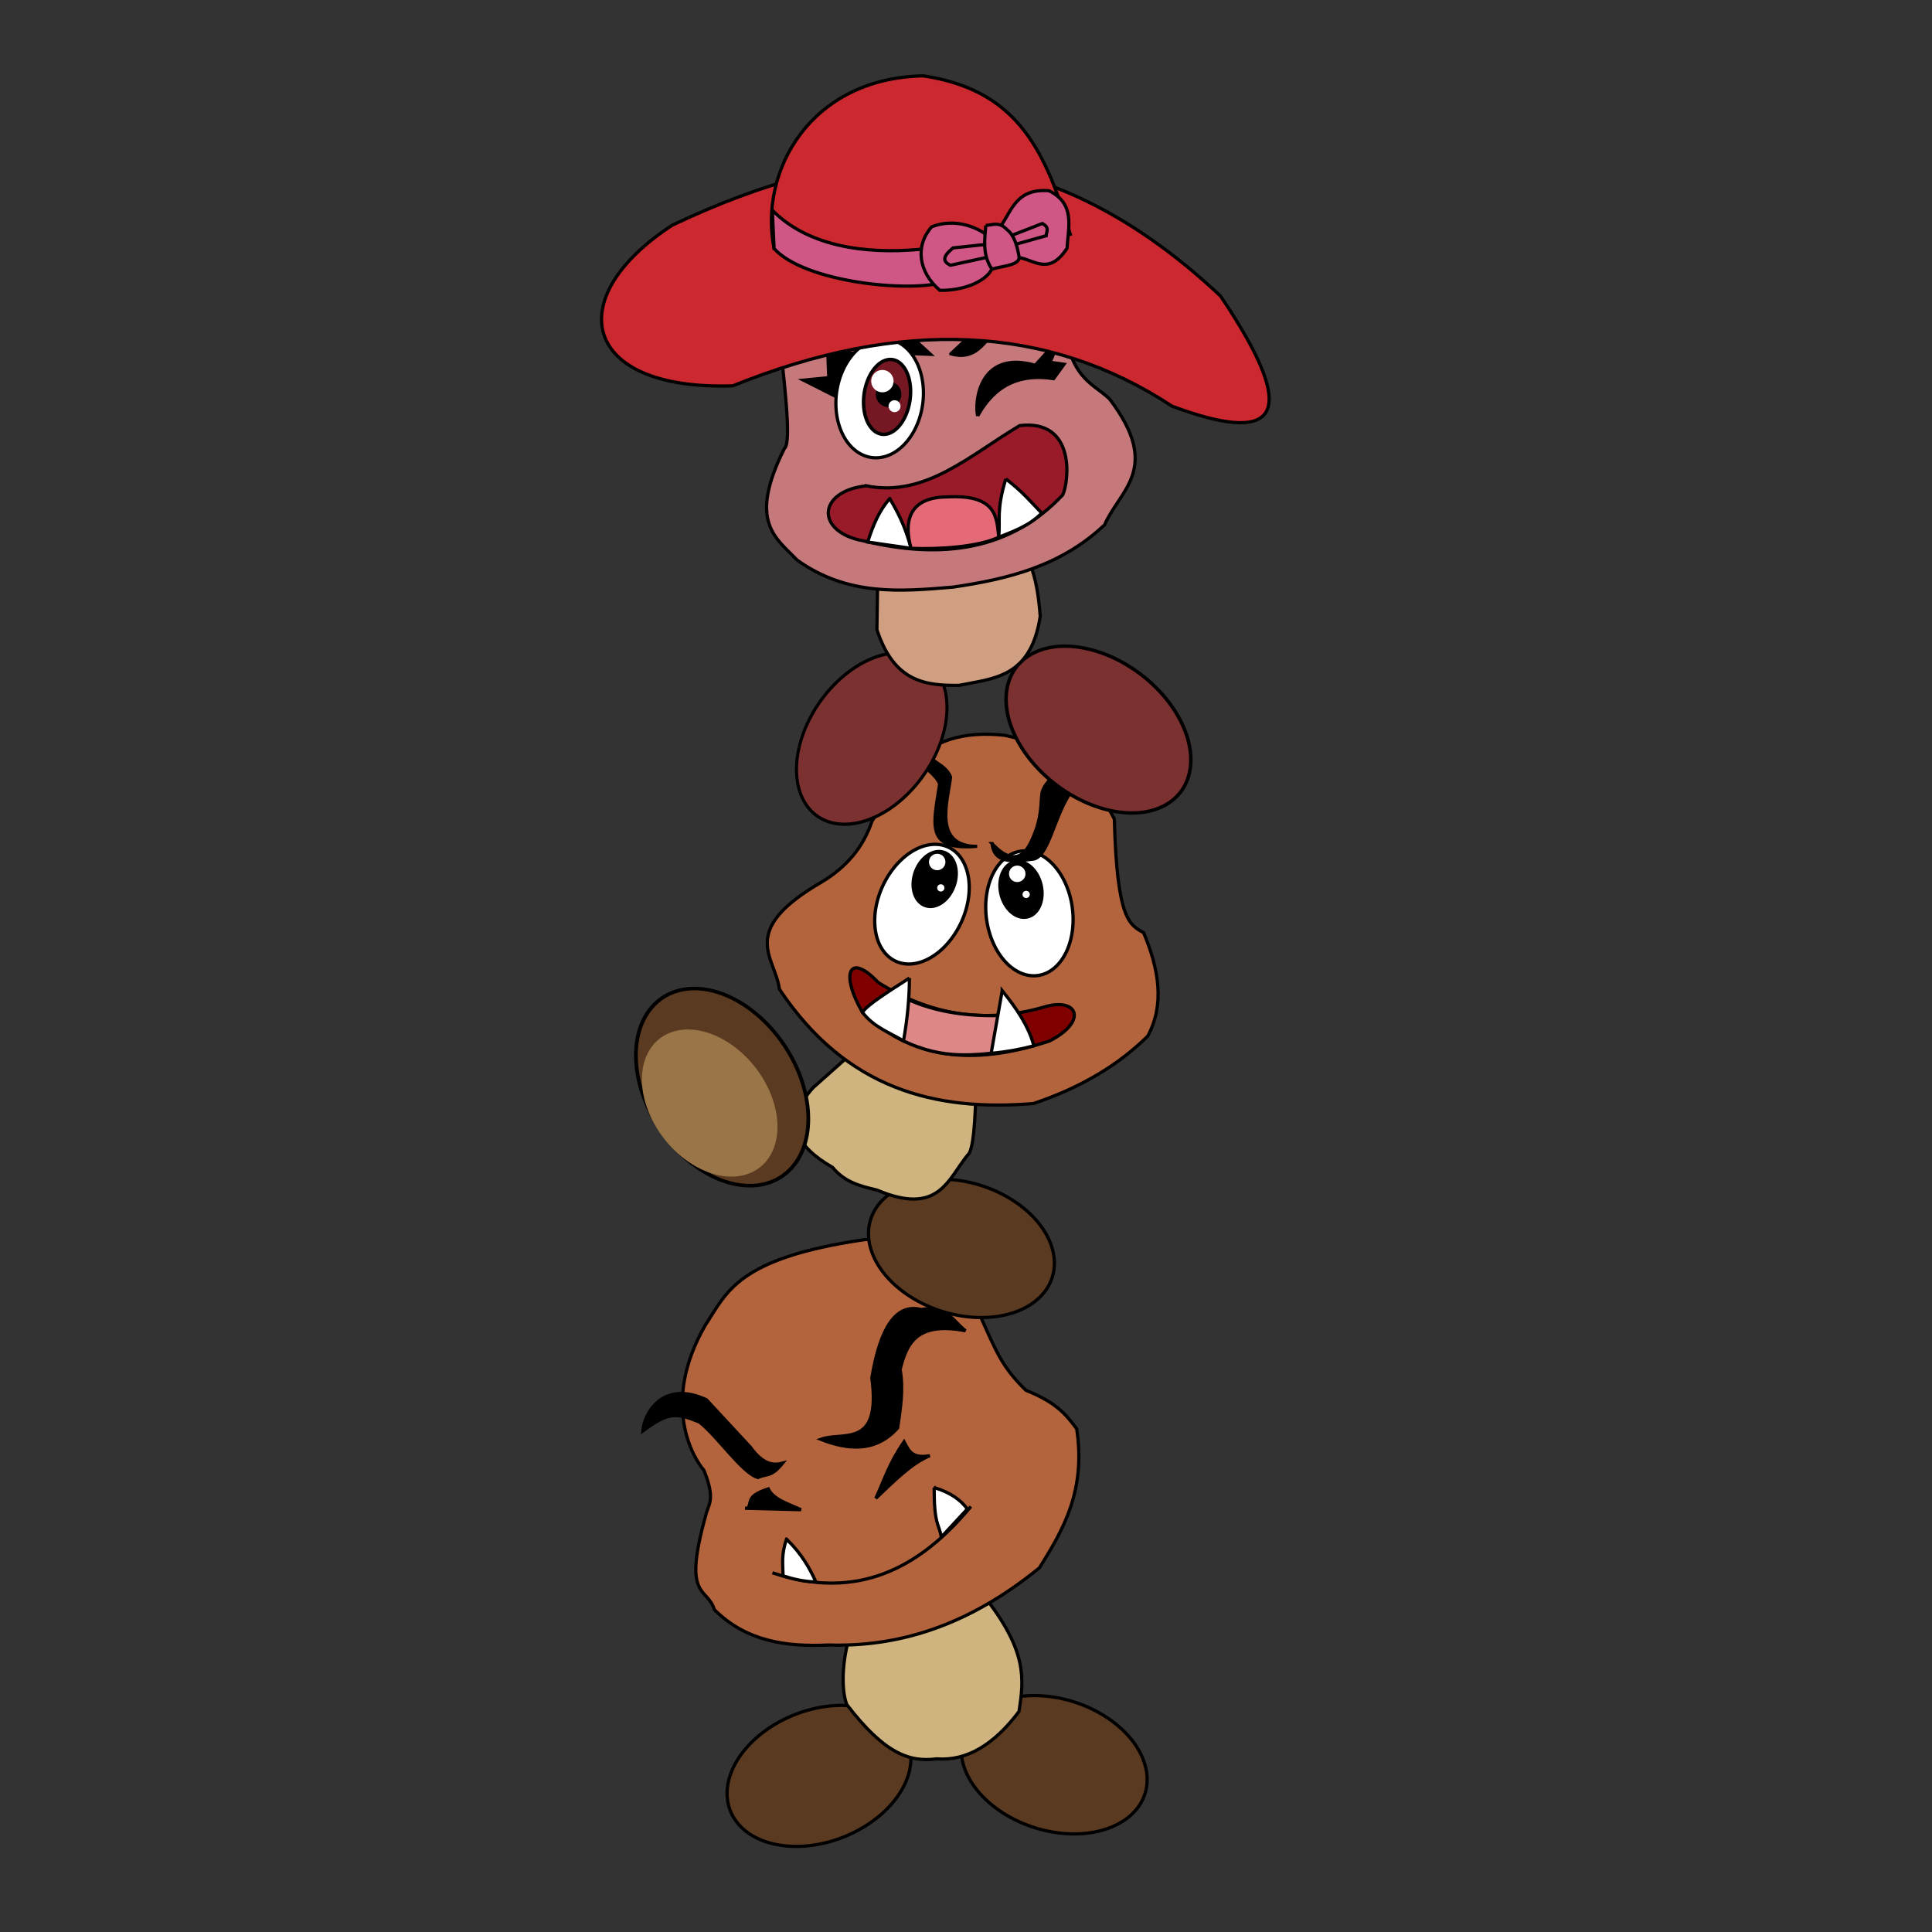 <?xml version="1.0" encoding="UTF-8" standalone="no"?>
<!-- Created with Inkscape (http://www.inkscape.org/) -->

<svg
   xmlns:dc="http://purl.org/dc/elements/1.1/"
   xmlns:cc="http://creativecommons.org/ns#"
   xmlns:rdf="http://www.w3.org/1999/02/22-rdf-syntax-ns#"
   xmlns:svg="http://www.w3.org/2000/svg"
   xmlns="http://www.w3.org/2000/svg"
   xmlns:sodipodi="http://sodipodi.sourceforge.net/DTD/sodipodi-0.dtd"
   xmlns:inkscape="http://www.inkscape.org/namespaces/inkscape"
   width="600"
   height="600"
   viewBox="0 0 600 600"
   version="1.1"
   id="svg8"
   inkscape:version="0.92.4 (5da689c313, 2019-01-14)"
   sodipodi:docname="g.svg">
  <rect x="0" y="0" width="600" height="600" fill="#333333" stroke="none"/>
  <defs
     id="defs2" />
  <sodipodi:namedview
     id="base"
     pagecolor="#ffffff"
     bordercolor="#666666"
     borderopacity="1.0"
     inkscape:pageopacity="0.0"
     inkscape:pageshadow="2"
     inkscape:zoom="1.7616667"
     inkscape:cx="300"
     inkscape:cy="300"
     inkscape:document-units="mm"
     inkscape:current-layer="layer1"
     showgrid="false"
     units="px"
     inkscape:window-width="1851"
     inkscape:window-height="1250"
     inkscape:window-x="532"
     inkscape:window-y="2"
     inkscape:window-maximized="0" />
  <g
     inkscape:label="Layer 1"
     inkscape:groupmode="layer"
     id="layer1"
     transform="translate(0,-138.25)">
    <g
       id="bottom-goomba">
      <path
         transform="rotate(17.78)"
         d="m 536.12,535.834 a 29.591,20.462 0 0 1 10.838,27.942 29.591,20.462 0 0 1 -40.404,7.508 29.591,20.462 0 0 1 -10.879,-27.935 29.591,20.462 0 0 1 40.393,-7.536"
         sodipodi:open="true"
         sodipodi:end="5.2339981"
         sodipodi:start="5.2359878"
         sodipodi:ry="20.4617"
         sodipodi:rx="29.590767"
         sodipodi:cy="553.55426"
         sodipodi:cx="521.32501"
         sodipodi:type="arc"
         id="path4529"
         style="opacity:1;fill:#5a3a21;fill-opacity:1;stroke:#000000;stroke-width:1.002;stroke-linecap:round;stroke-linejoin:round;stroke-miterlimit:4;stroke-dasharray:none;stroke-dashoffset:0;stroke-opacity:1" />
      <path
         transform="rotate(-21.405)"
         d="m -0.135,717.302 a 29.591,20.462 0 0 1 10.838,27.942 29.591,20.462 0 0 1 -40.404,7.508 29.591,20.462 0 0 1 -10.879,-27.935 29.591,20.462 0 0 1 40.393,-7.536"
         sodipodi:open="true"
         sodipodi:end="5.2339981"
         sodipodi:start="5.2359878"
         sodipodi:ry="20.4617"
         sodipodi:rx="29.590767"
         sodipodi:cy="735.02258"
         sodipodi:cx="-14.930683"
         sodipodi:type="arc"
         id="path4529-4"
         style="opacity:1;fill:#5a3a21;fill-opacity:1;stroke:#000000;stroke-width:1.002;stroke-linecap:round;stroke-linejoin:round;stroke-miterlimit:4;stroke-dasharray:none;stroke-dashoffset:0;stroke-opacity:1" />
      <path
         sodipodi:nodetypes="cccccc"
         inkscape:connector-curvature="0"
         id="path4546"
         d="m 265.154,642.668 c -3.857,9.553 -4.014,20.462 -2.145,24.99 11.732,15.258 19.477,17.906 27.844,16.818 9.275,0.741 17.794,-4.314 25.615,-14.715 1.506,-10.071 2.767,-18.73 -11.264,-36.334 z"
         style="opacity:1;fill:#d0b480;fill-opacity:1;stroke:#000000;stroke-width:1px;stroke-linecap:butt;stroke-linejoin:miter;stroke-opacity:1" />
      <path
         sodipodi:nodetypes="ccccccccccc"
         inkscape:connector-curvature="0"
         id="path4550"
         d="m 219.158,608.927 c 0.72,-3.514 3.252,-4.658 -0.564,-14.103 -3.241,-3.603 -13.524,-20.775 0.423,-44.988 6.741,-10.17 9.683,-20.835 49.783,-26.654 21.594,0.841 29.331,10.338 35.539,23.552 5.176,11.507 6.822,15.991 14.244,23.27 9.127,3.675 12.28,7.19 15.795,11.987 2.908,19.215 -4.163,31.303 -11.564,43.155 -22.683,18.498 -44.396,24.618 -65.578,23.975 -13.178,0.621 -25.582,-1.164 -35.398,-11 -2.171,-7.175 -10.008,-3.019 -2.68,-29.193 z"
         style="opacity:1;fill:#b3643d;fill-opacity:1;stroke:#000000;stroke-width:1px;stroke-linecap:butt;stroke-linejoin:miter;stroke-opacity:1" />
      <path
         sodipodi:nodetypes="cc"
         inkscape:connector-curvature="0"
         id="path4552"
         d="m 239.889,626.697 c 26.168,8.761 45.589,-1.218 61.629,-20.59"
         style="fill:none;stroke:#000000;stroke-width:1px;stroke-linecap:butt;stroke-linejoin:miter;stroke-opacity:1" />
      <path
         sodipodi:nodetypes="cccc"
         inkscape:connector-curvature="0"
         id="path4573"
         d="m 244.256,616.227 c -1.716,5.079 -1.094,7.971 -1.066,11.418 3.185,1.021 6.41,1.787 10.193,1.89 -1.917,-4.281 -4.47,-8.788 -9.127,-13.308 z"
         style="opacity:1;fill:#ffffff;stroke:#000000;stroke-width:1px;stroke-linecap:butt;stroke-linejoin:miter;stroke-opacity:1" />
      <path
         sodipodi:nodetypes="cccc"
         inkscape:connector-curvature="0"
         id="path4573-9"
         d="m 290.107,600.223 c -0.002,11.592 1.408,11.004 2.245,15.361 l 8.075,-8.709 c -1.976,-2.608 -4.842,-4.978 -10.321,-6.652 z"
         style="fill:#ffffff;stroke:#000000;stroke-width:1px;stroke-linecap:butt;stroke-linejoin:miter;stroke-opacity:1" />
      <path
         sodipodi:nodetypes="cccc"
         inkscape:connector-curvature="0"
         id="path4590"
         d="m 271.992,603.562 c 5.483,-5.18 10.902,-10.812 16.778,-13.238 -5.712,1.054 -6.657,-1.793 -8.004,-4.31 -4.889,7.159 -6.085,11.856 -8.774,17.548 z"
         style="fill:#000000;stroke:#000000;stroke-width:1px;stroke-linecap:butt;stroke-linejoin:miter;stroke-opacity:1" />
      <path
         sodipodi:nodetypes="cccc"
         inkscape:connector-curvature="0"
         id="path4592"
         d="m 231.355,606.641 17.394,0.462 c -3.901,-1.812 -8.566,-3.115 -10.159,-6.465 -7.463,2.454 -4.636,4.222 -6.619,6.311"
         style="fill:#000000;stroke:#000000;stroke-width:1px;stroke-linecap:butt;stroke-linejoin:miter;stroke-opacity:1" />
      <path
         sodipodi:nodetypes="ccccccc"
         inkscape:connector-curvature="0"
         id="path4594"
         d="m 254.906,585.245 c 6.936,-2.509 18.782,3.051 15.855,-19.087 2.544,-15.272 7.361,-23.201 15.239,-21.242 8.371,-1.234 9.985,3.726 13.854,6.619 -15.305,-2.979 -18.328,4.092 -20.319,12.006 1.096,6.055 0.131,12.109 -0.77,18.164 -6.916,7.791 -15.721,6.744 -23.859,3.54 z"
         style="fill:#000000;stroke:#000000;stroke-width:1px;stroke-linecap:butt;stroke-linejoin:miter;stroke-opacity:1" />
      <path
         sodipodi:nodetypes="ccccccc"
         inkscape:connector-curvature="0"
         id="path4596"
         d="m 243.054,592.633 c -3.007,0.817 -6.184,0.364 -10.005,-4.926 l -13.7,-14.777 c -13.905,-6.374 -19.395,4.786 -19.703,9.698 7.979,-5.919 10.302,-5.688 17.548,-2.771 5.744,4.487 13.341,15.887 18.164,17.24 2.855,-1.254 4.163,-0.074 7.696,-4.464 z"
         style="fill:#000000;stroke:#000000;stroke-width:1px;stroke-linecap:butt;stroke-linejoin:miter;stroke-opacity:1" />
    </g>
    <g
       id="middle-goomba">
      <path
         transform="rotate(17.78)"
         d="m 459.722,391.932 a 29.591,20.462 0 0 1 10.838,27.942 29.591,20.462 0 0 1 -40.404,7.508 29.591,20.462 0 0 1 -10.879,-27.935 29.591,20.462 0 0 1 40.393,-7.536"
         sodipodi:open="true"
         sodipodi:end="5.2339981"
         sodipodi:start="5.2359878"
         sodipodi:ry="20.4617"
         sodipodi:rx="29.590767"
         sodipodi:cy="409.65253"
         sodipodi:cx="444.92682"
         sodipodi:type="arc"
         id="path4529-6"
         style="opacity:1;fill:#5a3a21;fill-opacity:1;stroke:#000000;stroke-width:1.002;stroke-linecap:round;stroke-linejoin:round;stroke-miterlimit:4;stroke-dasharray:none;stroke-dashoffset:0;stroke-opacity:1" />
      <path
         sodipodi:nodetypes="ccccccc"
         inkscape:connector-curvature="0"
         id="path4649"
         d="m 271.172,459.456 -18.59,16.527 c -9.762,10.733 -5.109,18.446 5.984,24.809 3.815,4.679 8.796,5.859 13.778,7.036 19.156,8.142 22.019,-3.313 28.143,-10.847 1.756,-1.132 2.473,-10.189 2.638,-23.453 z"
         style="opacity:1;fill:#d0b480;fill-opacity:1;stroke:#000000;stroke-width:1px;stroke-linecap:butt;stroke-linejoin:miter;stroke-opacity:1" />
      <path
         transform="matrix(0.515,0.857,-0.881,0.473,0,0)"
         d="m 542.701,32.756 a 33.321,23.321 0 0 1 12.205,31.848 33.321,23.321 0 0 1 -45.497,8.558 33.321,23.321 0 0 1 -12.25,-31.839 33.321,23.321 0 0 1 45.485,-8.59"
         sodipodi:open="true"
         sodipodi:end="5.2339981"
         sodipodi:start="5.2359878"
         sodipodi:ry="23.321451"
         sodipodi:rx="33.32135"
         sodipodi:cy="52.953167"
         sodipodi:cx="526.04041"
         sodipodi:type="arc"
         id="path4529-5"
         style="opacity:1;fill:#5a3a21;fill-opacity:1;stroke:#000000;stroke-width:1.135;stroke-linecap:round;stroke-linejoin:round;stroke-miterlimit:4;stroke-dasharray:none;stroke-dashoffset:0;stroke-opacity:1" />
      <path
         transform="matrix(0.535,0.845,-0.891,0.454,0,0)"
         d="m 543.31,55.589 a 25.214,18.136 0 0 1 9.235,24.766 25.214,18.136 0 0 1 -34.427,6.655 25.214,18.136 0 0 1 -9.269,-24.76 25.214,18.136 0 0 1 34.418,-6.68"
         sodipodi:open="true"
         sodipodi:end="5.2339981"
         sodipodi:start="5.2359878"
         sodipodi:ry="18.135927"
         sodipodi:rx="25.213966"
         sodipodi:cy="71.294777"
         sodipodi:cx="530.70282"
         sodipodi:type="arc"
         id="path4529-5-9"
         style="opacity:1;fill:#997547;fill-opacity:1;stroke:none;stroke-width:0.87;stroke-linecap:round;stroke-linejoin:round;stroke-miterlimit:4;stroke-dasharray:none;stroke-dashoffset:0;stroke-opacity:1" />
      <path
         sodipodi:nodetypes="cccccccccc"
         inkscape:connector-curvature="0"
         id="path4655"
         d="m 255.375,412.055 c -26.508,15.298 -14.595,23.346 -13.318,33.402 20.803,31.186 48.513,37.994 78.853,35.516 15.449,-5.171 26.825,-12.379 35.516,-20.929 5.29,-9.759 3.552,-20.689 -1.268,-32.133 -4.071,-2.396 -8.304,-3.344 -9.09,-35.304 -5.597,-10.522 -11.365,-20.989 -34.036,-26.003 -12.202,-1.295 -22.949,1.046 -30.654,10.993 l -10.57,15.644 c -2.76,8.357 -8.165,14.401 -15.432,18.815 z"
         style="opacity:1;fill:#b3643d;fill-opacity:1;stroke:#000000;stroke-width:1px;stroke-linecap:butt;stroke-linejoin:miter;stroke-opacity:1" />
      <path
         sodipodi:nodetypes="ccccc"
         inkscape:connector-curvature="0"
         id="path4657"
         d="m 272.71,443.342 c 16.342,10.21 32.915,12.833 50.948,7.822 10.999,-3.588 14.474,4.109 2.325,10.359 -21.07,6.948 -40.996,7.192 -58.136,-8.879 -7.062,-12.226 -4.068,-18.773 4.862,-9.302"
         style="opacity:1;fill:#800000;stroke:#000000;stroke-width:1px;stroke-linecap:butt;stroke-linejoin:miter;stroke-opacity:1" />
      <path
         sodipodi:nodetypes="ccccc"
         inkscape:connector-curvature="0"
         id="path4663"
         d="m 280.721,448.109 c 10.643,4.954 21.004,5.825 31.283,5.5 l -0.344,11.344 c -10.308,1.059 -20.415,2.637 -34.102,-5.019 z"
         style="fill:#de8787;stroke:#000000;stroke-width:1px;stroke-linecap:butt;stroke-linejoin:miter;stroke-opacity:1" />
      <path
         sodipodi:nodetypes="cccc"
         inkscape:connector-curvature="0"
         id="path4659"
         d="m 282.44,441.99 c -0.039,6.702 -0.718,13.19 -1.856,19.526 -4.378,-2.64 -9.193,-4.228 -12.736,-8.872 1.329,-2.267 8.499,-6.738 14.592,-10.654 z"
         style="fill:#ffffff;stroke:#000000;stroke-width:1px;stroke-linecap:butt;stroke-linejoin:miter;stroke-opacity:1" />
      <path
         sodipodi:nodetypes="cccc"
         inkscape:connector-curvature="0"
         id="path4661"
         d="m 311.248,445.909 -3.438,19.457 c 5.127,-0.478 9.423,-1.311 13.269,-2.338 -1.642,-6.143 -5.463,-11.704 -9.832,-17.12 z"
         style="fill:#ffffff;stroke:#000000;stroke-width:1px;stroke-linecap:butt;stroke-linejoin:miter;stroke-opacity:1" />
      <path
         transform="matrix(0.992,-0.13,0.132,0.991,0,0)"
         d="m 267.78,443.088 a 13.432,19.495 0 0 1 4.92,26.623 13.432,19.495 0 0 1 -18.34,7.154 13.432,19.495 0 0 1 -4.938,-26.616 13.432,19.495 0 0 1 18.335,-7.18"
         sodipodi:open="true"
         sodipodi:end="5.2339981"
         sodipodi:start="5.2359878"
         sodipodi:ry="19.49544"
         sodipodi:rx="13.43152"
         sodipodi:cy="459.97144"
         sodipodi:cx="261.06464"
         sodipodi:type="arc"
         id="path4665"
         style="opacity:1;fill:#ffffff;fill-opacity:1;stroke:#000000;stroke-width:1.029;stroke-linecap:round;stroke-linejoin:round;stroke-miterlimit:4;stroke-dasharray:none;stroke-dashoffset:0;stroke-opacity:1" />
      <path
         transform="matrix(0.907,0.422,-0.42,0.908,0,0)"
         d="m 442.354,242.157 a 13.432,19.495 0 0 1 4.92,26.623 13.432,19.495 0 0 1 -18.34,7.154 13.432,19.495 0 0 1 -4.938,-26.616 13.432,19.495 0 0 1 18.335,-7.18"
         sodipodi:open="true"
         sodipodi:end="5.2339981"
         sodipodi:start="5.2359878"
         sodipodi:ry="19.49544"
         sodipodi:rx="13.43152"
         sodipodi:cy="259.04074"
         sodipodi:cx="435.63867"
         sodipodi:type="arc"
         id="path4665-4"
         style="opacity:1;fill:#ffffff;fill-opacity:1;stroke:#000000;stroke-width:1.029;stroke-linecap:round;stroke-linejoin:round;stroke-miterlimit:4;stroke-dasharray:none;stroke-dashoffset:0;stroke-opacity:1" />
      <path
         transform="rotate(-13.451)"
         d="m 215.168,469.257 a 6.399,8.777 0 0 1 2.344,11.985 6.399,8.777 0 0 1 -8.737,3.221 6.399,8.777 0 0 1 -2.352,-11.982 6.399,8.777 0 0 1 8.734,-3.233"
         sodipodi:open="true"
         sodipodi:end="5.2339981"
         sodipodi:start="5.2359878"
         sodipodi:ry="8.7765684"
         sodipodi:rx="6.3986802"
         sodipodi:cy="476.85754"
         sodipodi:cx="211.96883"
         sodipodi:type="arc"
         id="path4682"
         style="opacity:1;fill:#000000;fill-opacity:1;stroke:#000000;stroke-width:1.002;stroke-linecap:round;stroke-linejoin:round;stroke-miterlimit:4;stroke-dasharray:none;stroke-dashoffset:0;stroke-opacity:1" />
      <path
         transform="rotate(19.574)"
         d="m 414.472,282.608 a 6.399,8.777 0 0 1 2.344,11.985 6.399,8.777 0 0 1 -8.737,3.221 6.399,8.777 0 0 1 -2.352,-11.982 6.399,8.777 0 0 1 8.735,-3.233"
         sodipodi:open="true"
         sodipodi:end="5.2339981"
         sodipodi:start="5.2359878"
         sodipodi:ry="8.7765684"
         sodipodi:rx="6.3986802"
         sodipodi:cy="290.20874"
         sodipodi:cx="411.27252"
         sodipodi:type="arc"
         id="path4682-2"
         style="opacity:1;fill:#000000;fill-opacity:1;stroke:#000000;stroke-width:1.002;stroke-linecap:round;stroke-linejoin:round;stroke-miterlimit:4;stroke-dasharray:none;stroke-dashoffset:0;stroke-opacity:1" />
      <path
         d="m 317.189,407.417 a 2.551,2.551 0 0 1 0.934,3.483 2.551,2.551 0 0 1 -3.483,0.936 2.551,2.551 0 0 1 -0.938,-3.482 2.551,2.551 0 0 1 3.482,-0.94"
         sodipodi:open="true"
         sodipodi:end="5.2339981"
         sodipodi:start="5.2359878"
         sodipodi:ry="2.5508254"
         sodipodi:rx="2.5508254"
         sodipodi:cy="409.62589"
         sodipodi:cx="315.91321"
         sodipodi:type="arc"
         id="path4699"
         style="opacity:1;fill:#ffffff;fill-opacity:1;stroke:none;stroke-width:1.002;stroke-linecap:round;stroke-linejoin:round;stroke-miterlimit:4;stroke-dasharray:none;stroke-dashoffset:0;stroke-opacity:1" />
      <path
         d="m 292.329,403.742 a 2.551,2.551 0 0 1 0.934,3.483 2.551,2.551 0 0 1 -3.483,0.936 2.551,2.551 0 0 1 -0.938,-3.482 2.551,2.551 0 0 1 3.482,-0.939"
         sodipodi:open="true"
         sodipodi:end="5.2339981"
         sodipodi:start="5.2359878"
         sodipodi:ry="2.5508254"
         sodipodi:rx="2.5508254"
         sodipodi:cy="405.95099"
         sodipodi:cx="291.0535"
         sodipodi:type="arc"
         id="path4699-2"
         style="opacity:1;fill:#ffffff;fill-opacity:1;stroke:none;stroke-width:1.002;stroke-linecap:round;stroke-linejoin:round;stroke-miterlimit:4;stroke-dasharray:none;stroke-dashoffset:0;stroke-opacity:1" />
      <path
         d="m 319.242,415.051 a 1.124,1.124 0 0 1 0.412,1.535 1.124,1.124 0 0 1 -1.535,0.412 1.124,1.124 0 0 1 -0.413,-1.535 1.124,1.124 0 0 1 1.534,-0.414"
         sodipodi:open="true"
         sodipodi:end="5.2339981"
         sodipodi:start="5.2359878"
         sodipodi:ry="1.1240926"
         sodipodi:rx="1.1240926"
         sodipodi:cy="416.02457"
         sodipodi:cx="318.68021"
         sodipodi:type="arc"
         id="path4699-4"
         style="opacity:1;fill:#ffffff;fill-opacity:1;stroke:none;stroke-width:0.441;stroke-linecap:round;stroke-linejoin:round;stroke-miterlimit:4;stroke-dasharray:none;stroke-dashoffset:0;stroke-opacity:1" />
      <path
         d="m 292.74,413.019 a 1.124,1.124 0 0 1 0.412,1.535 1.124,1.124 0 0 1 -1.535,0.412 1.124,1.124 0 0 1 -0.413,-1.535 1.124,1.124 0 0 1 1.534,-0.414"
         sodipodi:open="true"
         sodipodi:end="5.2339981"
         sodipodi:start="5.2359878"
         sodipodi:ry="1.1240926"
         sodipodi:rx="1.1240926"
         sodipodi:cy="413.99255"
         sodipodi:cx="292.17758"
         sodipodi:type="arc"
         id="path4699-4-6"
         style="opacity:1;fill:#ffffff;fill-opacity:1;stroke:none;stroke-width:0.441;stroke-linecap:round;stroke-linejoin:round;stroke-miterlimit:4;stroke-dasharray:none;stroke-dashoffset:0;stroke-opacity:1" />
      <path
         sodipodi:nodetypes="ccccccc"
         inkscape:connector-curvature="0"
         id="path4737"
         d="m 308.088,400.244 c 5.311,5.697 9.244,5.254 12.019,-0.346 2.94,-6.071 3.073,-9.725 3.372,-14.354 0.155,-3.899 4.05,-6.239 6.745,-9.079 l 6.226,3.891 c -8.329,5.236 -9.665,22.982 -15.218,24.644 -6.878,0.911 -12.447,1.43 -13.143,-4.756 z"
         style="fill:#000000;stroke:#000000;stroke-width:1px;stroke-linecap:butt;stroke-linejoin:miter;stroke-opacity:1" />
      <path
         sodipodi:nodetypes="cccccc"
         inkscape:connector-curvature="0"
         id="path4739"
         d="m 302.986,401.109 c -13.215,-0.336 -8.686,-14.07 -7.782,-21.531 -1.486,-3.93 -6.399,-4.754 -7.955,-7.955 l -1.556,3.632 c 2.563,2.059 5.149,4.115 6.139,6.399 -1.805,12.221 -4.779,20.719 11.154,19.455 z"
         style="fill:#000000;stroke:#000000;stroke-width:1px;stroke-linecap:butt;stroke-linejoin:miter;stroke-opacity:1" />
    </g>
    <g
       id="top-goomba">
      <path
         transform="matrix(0.782,0.624,-0.648,0.762,0,0)"
         d="m 512.238,53.683 a 32.01,21.623 0 0 1 11.725,29.528 32.01,21.623 0 0 1 -43.707,7.935 32.01,21.623 0 0 1 -11.768,-29.52 32.01,21.623 0 0 1 43.696,-7.964"
         sodipodi:open="true"
         sodipodi:end="5.2339981"
         sodipodi:start="5.2359878"
         sodipodi:ry="21.622824"
         sodipodi:rx="32.010292"
         sodipodi:cy="72.409142"
         sodipodi:cx="496.23325"
         sodipodi:type="arc"
         id="path4529-6-2"
         style="opacity:1;fill:#7c3131;fill-opacity:1;stroke:#000000;stroke-width:1.071;stroke-linecap:round;stroke-linejoin:round;stroke-miterlimit:4;stroke-dasharray:none;stroke-dashoffset:0;stroke-opacity:1" />
      <path
         transform="matrix(-0.611,0.791,-0.756,-0.655,0,0)"
         d="m 115.469,-456.658 a 29.405,19.764 0 0 1 10.77,26.989 29.405,19.764 0 0 1 -40.15,7.252 29.405,19.764 0 0 1 -10.81,-26.982 29.405,19.764 0 0 1 40.14,-7.279"
         sodipodi:open="true"
         sodipodi:end="5.2339981"
         sodipodi:start="5.2359878"
         sodipodi:ry="19.76355"
         sodipodi:rx="29.405289"
         sodipodi:cy="-439.54184"
         sodipodi:cx="100.76681"
         sodipodi:type="arc"
         id="path4529-6-2-5"
         style="opacity:1;fill:#7c3131;fill-opacity:1;stroke:#000000;stroke-width:0.981;stroke-linecap:round;stroke-linejoin:round;stroke-miterlimit:4;stroke-dasharray:none;stroke-dashoffset:0;stroke-opacity:1" />
      <path
         sodipodi:nodetypes="cccccc"
         inkscape:connector-curvature="0"
         id="path4771"
         d="m 272.647,313.607 -0.315,20.161 c 5.318,16.4 15.248,17.427 25.516,17.326 10.637,-2.196 22.247,-2.242 25.201,-21.421 -0.919,-12.624 -3.226,-16.461 -5.355,-21.421 z"
         style="fill:#d09f81;fill-opacity:1;stroke:#000000;stroke-width:1px;stroke-linecap:butt;stroke-linejoin:miter;stroke-opacity:1" />
      <path
         sodipodi:nodetypes="cccccccc"
         inkscape:connector-curvature="0"
         id="path4807"
         d="m 241.557,237.818 c 1.639,16.639 4.549,37.776 2.037,39.729 -11.437,22.907 -2.592,27.744 3.947,34.636 15.687,11.207 32.038,9.788 48.388,8.404 16.981,-2.494 33.487,-6.463 47.114,-19.355 4.712,-10.898 17.912,-17.489 1.528,-39.092 -5.766,-5.396 -12.709,-6.279 -14.644,-26.359 z"
         style="opacity:1;fill:#c5797b;fill-opacity:1;stroke:#000000;stroke-width:1px;stroke-linecap:butt;stroke-linejoin:miter;stroke-opacity:1" />
      <path
         inkscape:connector-curvature="0"
         id="path4848"
         d="m 262.318,262.78 -12.792,-6.473 7.86,-0.771 -0.308,-7.706 14.796,0.154 z"
         style="fill:#000000;stroke:#000000;stroke-width:1px;stroke-linecap:butt;stroke-linejoin:miter;stroke-opacity:1" />
      <path
         sodipodi:nodetypes="ccccc"
         inkscape:connector-curvature="0"
         id="path4813"
         d="m 269.062,289.134 c -15.331,1.643 -15.831,14.332 -1.019,17.063 24.831,6.016 45.968,2.795 62.013,-14.262 1.955,-4.27 4.064,-23.549 -13.37,-21.52 -15.19,8.978 -29.262,22.427 -47.624,18.718 z"
         style="opacity:1;fill:#991a29;fill-opacity:1;stroke:#000000;stroke-width:1px;stroke-linecap:butt;stroke-linejoin:miter;stroke-opacity:1" />
      <path
         sodipodi:nodetypes="cccc"
         inkscape:connector-curvature="0"
         id="path4815"
         d="m 312.356,286.97 c -2.95,9.782 -1.692,12.478 -2.183,18.119 4.748,-1.891 9.571,-3.633 13.334,-7.495 -3.315,-3.407 -5.816,-6.543 -11.152,-10.625 z"
         style="fill:#ffffff;stroke:#000000;stroke-width:1px;stroke-linecap:butt;stroke-linejoin:miter;stroke-opacity:1" />
      <path
         sodipodi:nodetypes="cccc"
         inkscape:connector-curvature="0"
         id="path4817"
         d="m 276.32,293.082 c 3.717,6.216 5.156,10.226 6.639,15.464 l -13.498,-1.965 c 1.812,-5.616 3.608,-9.754 6.858,-13.499 z"
         style="fill:#ffffff;stroke:#000000;stroke-width:1px;stroke-linecap:butt;stroke-linejoin:miter;stroke-opacity:1" />
      <path
         sodipodi:nodetypes="cccc"
         inkscape:connector-curvature="0"
         id="path4819"
         d="m 310.174,305.089 c -6.357,3.005 -18.385,3.809 -27.214,3.457 -2.055,-7.035 -1.689,-15.919 11.237,-15.976 15.613,-0.843 15.323,6.685 15.978,12.519 z"
         style="fill:#e46a78;fill-opacity:1;stroke:#000000;stroke-width:1px;stroke-linecap:butt;stroke-linejoin:miter;stroke-opacity:1" />
      <path
         inkscape:connector-curvature="0"
         id="path4850"
         d="m 288.981,248.292 -8.939,-8.169 -3.545,7.706 z"
         style="fill:#000000;stroke:#000000;stroke-width:1px;stroke-linecap:butt;stroke-linejoin:miter;stroke-opacity:1" />
      <path
         transform="rotate(7.678)"
         d="m 312.475,206.999 a 13.486,18.572 0 0 1 4.939,25.362 13.486,18.572 0 0 1 -18.414,6.815 13.486,18.572 0 0 1 -4.958,-25.355 13.486,18.572 0 0 1 18.409,-6.84"
         sodipodi:open="true"
         sodipodi:end="5.2339981"
         sodipodi:start="5.2359878"
         sodipodi:ry="18.571856"
         sodipodi:rx="13.485787"
         sodipodi:cy="223.0822"
         sodipodi:cx="305.73184"
         sodipodi:type="arc"
         id="path4821"
         style="opacity:1;fill:#ffffff;fill-opacity:1;stroke:#000000;stroke-width:1.002;stroke-linecap:round;stroke-linejoin:round;stroke-miterlimit:4;stroke-dasharray:none;stroke-dashoffset:0;stroke-opacity:1" />
      <path
         transform="matrix(0.994,0.112,-0.13,0.992,0,0)"
         d="m 310.688,218.823 a 7.19,11.694 0 0 1 2.634,15.969 7.19,11.694 0 0 1 -9.817,4.291 7.19,11.694 0 0 1 -2.643,-15.965 7.19,11.694 0 0 1 9.815,-4.307"
         sodipodi:open="true"
         sodipodi:end="5.2339981"
         sodipodi:start="5.2359878"
         sodipodi:ry="11.693878"
         sodipodi:rx="7.1900983"
         sodipodi:cy="228.95033"
         sodipodi:cx="307.09283"
         sodipodi:type="arc"
         id="path4823"
         style="opacity:1;fill:#751824;fill-opacity:1;stroke:#000000;stroke-width:1.072;stroke-linecap:round;stroke-linejoin:round;stroke-miterlimit:4;stroke-dasharray:none;stroke-dashoffset:0;stroke-opacity:1" />
      <path
         d="m 277.692,257.696 a 3.468,3.468 0 0 1 1.27,4.736 3.468,3.468 0 0 1 -4.735,1.273 3.468,3.468 0 0 1 -1.275,-4.734 3.468,3.468 0 0 1 4.734,-1.277"
         sodipodi:open="true"
         sodipodi:end="5.2339981"
         sodipodi:start="5.2359878"
         sodipodi:ry="3.4677739"
         sodipodi:rx="3.4677739"
         sodipodi:cy="260.69904"
         sodipodi:cx="275.95773"
         sodipodi:type="arc"
         id="path4825"
         style="opacity:1;fill:#000000;fill-opacity:1;stroke:#000000;stroke-width:1.002;stroke-linecap:round;stroke-linejoin:round;stroke-miterlimit:4;stroke-dasharray:none;stroke-dashoffset:0;stroke-opacity:1" />
      <path
         d="m 275.765,253.612 a 3.468,3.468 0 0 1 1.27,4.736 3.468,3.468 0 0 1 -4.735,1.273 3.468,3.468 0 0 1 -1.275,-4.734 3.468,3.468 0 0 1 4.734,-1.277"
         sodipodi:open="true"
         sodipodi:end="5.2339981"
         sodipodi:start="5.2359878"
         sodipodi:ry="3.4677739"
         sodipodi:rx="3.4677739"
         sodipodi:cy="256.61475"
         sodipodi:cx="274.03119"
         sodipodi:type="arc"
         id="path4825-3"
         style="opacity:1;fill:#ffffff;fill-opacity:1;stroke:none;stroke-width:1.002;stroke-linecap:round;stroke-linejoin:round;stroke-miterlimit:4;stroke-dasharray:none;stroke-dashoffset:0;stroke-opacity:1" />
      <path
         d="m 278.732,262.796 a 1.849,1.849 0 0 1 0.677,2.526 1.849,1.849 0 0 1 -2.525,0.679 1.849,1.849 0 0 1 -0.68,-2.525 1.849,1.849 0 0 1 2.525,-0.681"
         sodipodi:open="true"
         sodipodi:end="5.2339981"
         sodipodi:start="5.2359878"
         sodipodi:ry="1.8494794"
         sodipodi:rx="1.8494794"
         sodipodi:cy="264.39798"
         sodipodi:cx="277.80722"
         sodipodi:type="arc"
         id="path4825-5"
         style="opacity:1;fill:#ffffff;fill-opacity:1;stroke:none;stroke-width:0.534;stroke-linecap:round;stroke-linejoin:round;stroke-miterlimit:4;stroke-dasharray:none;stroke-dashoffset:0;stroke-opacity:1" />
      <path
         sodipodi:nodetypes="cccc"
         inkscape:connector-curvature="0"
         id="path4852"
         d="m 295.3,248.138 8.323,-7.86 5.548,0.771 c -3.76,3.659 -6.258,9.21 -13.871,7.09 z"
         style="fill:#000000;stroke:#000000;stroke-width:1px;stroke-linecap:butt;stroke-linejoin:miter;stroke-opacity:1" />
      <path
         sodipodi:nodetypes="ccccccc"
         inkscape:connector-curvature="0"
         id="path4854"
         d="m 303.623,267.403 c 5.798,-10.43 14.003,-13.031 23.581,-11.559 l 3.237,-4.47 -4.315,-0.616 3.082,-7.552 -7.706,8.477 c -17.81,-5.051 -18.848,12.198 -17.878,15.721 z"
         style="fill:#000000;stroke:#000000;stroke-width:1px;stroke-linecap:butt;stroke-linejoin:miter;stroke-opacity:1" />
      <path
         sodipodi:nodetypes="ccccc"
         inkscape:connector-curvature="0"
         id="path4856"
         d="m 208.809,208.163 c -34.876,22.726 -28.022,51.425 18.745,49.914 52.455,-21.136 97.94,-19.041 136.445,6.321 30.643,11.375 41.8,5.43 15.039,-34.22 C 320.257,174.946 264.126,181.986 208.809,208.163 Z"
         style="opacity:1;fill:#cb292f;fill-opacity:1;stroke:#000000;stroke-width:1px;stroke-linecap:butt;stroke-linejoin:miter;stroke-opacity:1" />
      <path
         sodipodi:nodetypes="cccc"
         inkscape:connector-curvature="0"
         id="path4858"
         d="m 240.404,215.447 c -4.829,-24.049 11.264,-52.968 46.362,-53.643 27.666,4.257 37.373,20.792 45.628,49.193 -39.916,9.992 -59.807,11.922 -91.99,4.45 z"
         style="opacity:1;fill:#cb292f;fill-opacity:1;stroke:#000000;stroke-width:1px;stroke-linecap:butt;stroke-linejoin:miter;stroke-opacity:1" />
      <path
         sodipodi:nodetypes="cccscc"
         inkscape:connector-curvature="0"
         id="path4860"
         d="m 239.845,203.521 c 21.89,22.374 71.031,10.054 85.648,0.255 l 1.995,9.377 c -19.231,1.573 -24.527,9.534 -34.034,12.618 -10.822,3.51 -43.637,0.14 -53.05,-10.324 z"
         style="fill:#d05685;fill-opacity:1;stroke:#000000;stroke-width:1px;stroke-linecap:butt;stroke-linejoin:miter;stroke-opacity:1" />
      <path
         sodipodi:nodetypes="ccccccccc"
         inkscape:connector-curvature="0"
         id="path4864"
         d="m 307.138,214.05 -11.172,1.197 c -2.409,2 -3.915,3.913 -0.798,5.387 l 12.369,-2.693 0.499,3.89 c -2.29,4.321 -9.657,6.738 -16.16,6.584 -6.729,-5.717 -7.717,-13.939 -2.494,-19.751 7.227,-2.767 13.862,0.196 16.858,2.394 z"
         style="fill:#d05685;fill-opacity:1;stroke:#000000;stroke-width:1px;stroke-linecap:butt;stroke-linejoin:miter;stroke-opacity:1" />
      <path
         sodipodi:nodetypes="ccccccccc"
         inkscape:connector-curvature="0"
         id="path4866"
         d="m 310.929,208.265 2.494,3.392 10.275,-3.99 c 2.398,1.264 1.249,2.527 1.197,3.791 l -9.975,2.793 1.596,3.99 c 4.814,0.809 9.312,5.633 14.863,-2.893 0.387,-6.613 2.636,-13.774 -5.586,-17.856 -9.918,-0.8 -11.47,5.801 -14.863,10.773"
         style="fill:#d05685;fill-opacity:1;stroke:#000000;stroke-width:1px;stroke-linecap:butt;stroke-linejoin:miter;stroke-opacity:1" />
      <path
         sodipodi:nodetypes="ccccc"
         inkscape:connector-curvature="0"
         id="path4862"
         d="m 306.141,208.265 c -0.34,4.522 -1.095,9.044 1.895,13.566 3.293,-0.982 8.324,-1.161 8.479,-3.591 -0.599,-3.779 -1.605,-7.015 -3.791,-8.678 -2.391,-2.592 -4.44,-1.427 -6.584,-1.297 z"
         style="fill:#d05685;fill-opacity:1;stroke:#000000;stroke-width:1px;stroke-linecap:butt;stroke-linejoin:miter;stroke-opacity:1" />
    </g>
  </g>
</svg>
